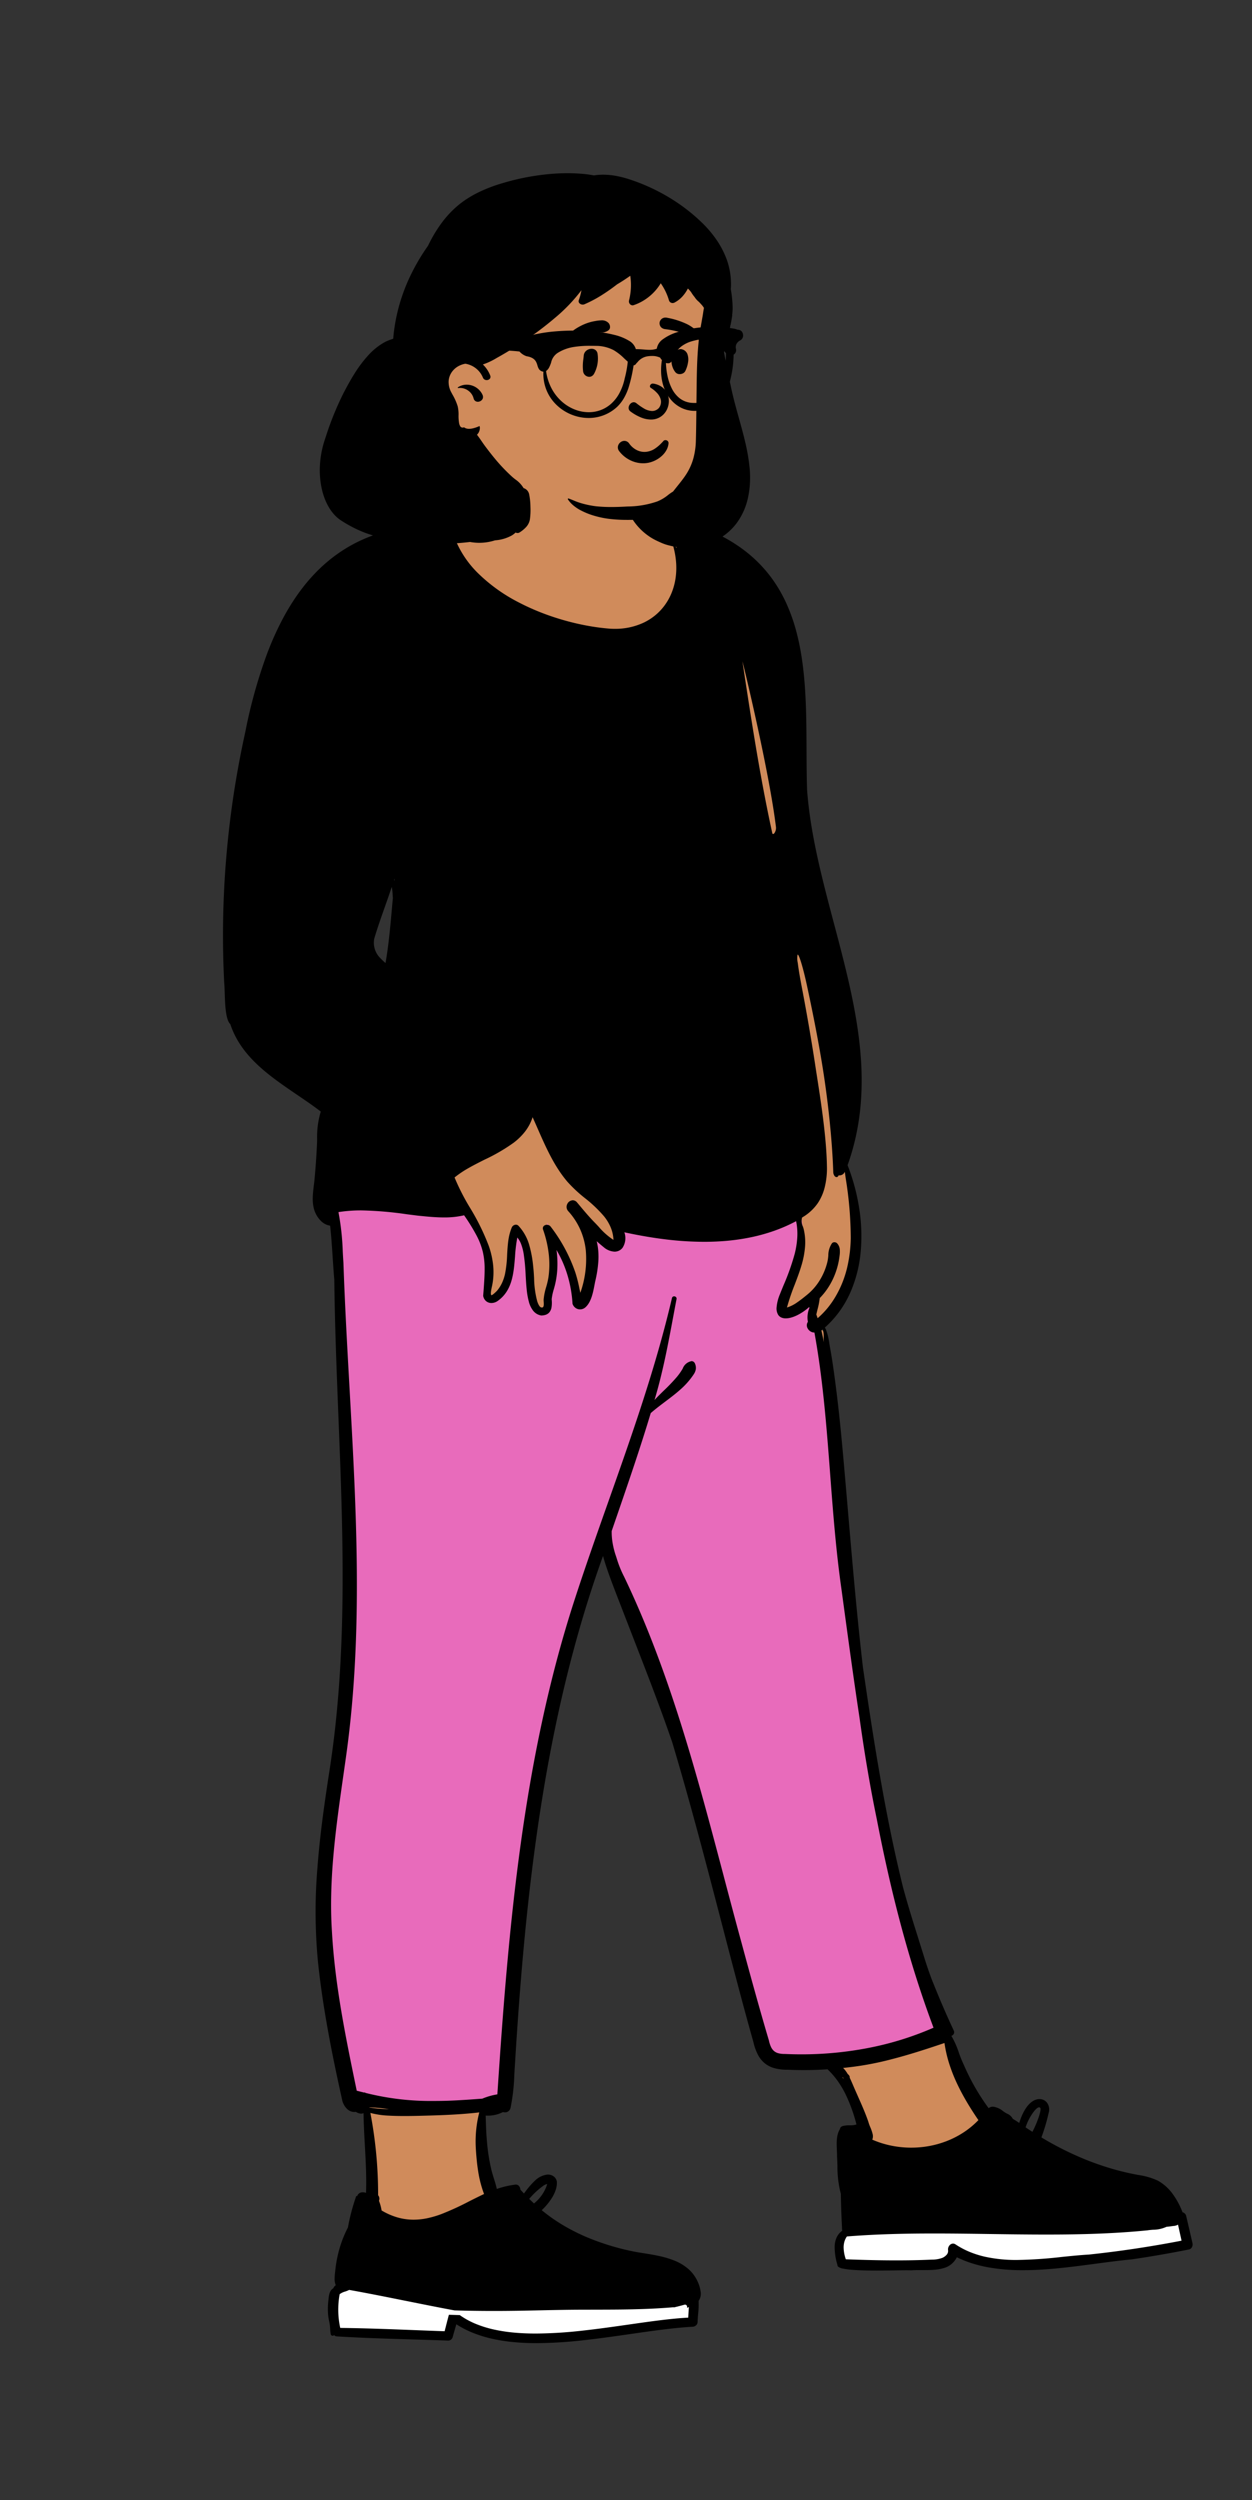 <svg xmlns="http://www.w3.org/2000/svg" width="390.67" height="780" viewBox="0 0 390.67 780">
  <rect x="0" y="0" width="390.67" height="780" fill="#333333" stroke="none"/>
  <g id="peep-standing-6" transform="translate(28.736)">
    <g id="BODY" transform="translate(-28.736 150.264)">
      <path id="_Skin" data-name="✋ Skin" d="M97.1,588.011h0c-2.548,0-4.98-.108-7.226-.322a53.424,53.424,0,0,1-6.868-1.083,37.667,37.667,0,0,1-6.316-2.02,28.19,28.19,0,0,1-5.571-3.134c-.262.731-.464,1.543-.66,2.328a15.937,15.937,0,0,1-1.136,3.446c-3.574-.128-7.169-.235-10.646-.339h0c-7.866-.234-16-.476-24.077-.967l-.929-1.074-.017.021c-.081-.877-.208-1.747-.331-2.589v0c-.152-1.037-.308-2.108-.374-3.17a13.66,13.66,0,0,1,.154-3.251,8.007,8.007,0,0,1,.294-1.809,2.1,2.1,0,0,1,.379-.7,1.561,1.561,0,0,1,.658-.456l.009-.032a1.142,1.142,0,0,1,.545-.825c.053-.06.334-.385.469-.541l.018-.021.1-.112a12.27,12.27,0,0,1-.447-4.3,25.669,25.669,0,0,1,.767-4.819,41.552,41.552,0,0,1,1.5-4.721c.524-1.376,1.127-2.762,1.744-4.009a64.373,64.373,0,0,1,2.352-9.173l.537-.183.081-.657a.818.818,0,0,1,.545-.16,5.157,5.157,0,0,1,1.353.289,5.142,5.142,0,0,0,.778.2,154.841,154.841,0,0,0-.307-16.35v0c-.164-3.017-.334-6.136-.4-9.227a23.087,23.087,0,0,1-1.278-2.082,1.124,1.124,0,0,1-.682.24,2.861,2.861,0,0,1-1.4-.592,2.144,2.144,0,0,1-.64.1,2.286,2.286,0,0,1-1.642-.77,4.5,4.5,0,0,1-1-1.764A244.749,244.749,0,0,1,29.7,462.851a228.348,228.348,0,0,1,.2-26.114,179.174,179.174,0,0,1,3.356-24.925c.817-5.808,1.525-11.828,2.1-17.893.552-5.782,1.006-11.8,1.349-17.875.633-11.222.915-22.9.864-35.711-.043-10.675-.325-22.345-.863-35.679-.48-11.892-1.114-23.981-1.727-35.672-.507-9.658-1.031-19.645-1.465-29.479a5.916,5.916,0,0,1-2.212-.6,4.653,4.653,0,0,1-1.521-1.251,6.6,6.6,0,0,1-1.178-2.541,13.777,13.777,0,0,1-.356-3.09,40.292,40.292,0,0,1,.541-6.156c.387-4.3.635-8.068.76-11.509.017-1.529.052-3.3.243-4.994a18.509,18.509,0,0,1,1.132-4.805c-2.432-1.868-5.076-3.677-7.634-5.425A102.972,102.972,0,0,1,10.7,189.544a37.226,37.226,0,0,1-5.073-5.788,29.15,29.15,0,0,1-2-3.305,27.128,27.128,0,0,1-1.554-3.641c-.567-3.571-1.023-7.289-1.357-11.051-.322-3.63-.538-7.4-.642-11.218-.1-3.67-.1-7.482,0-11.33.1-3.688.286-7.518.566-11.384A354.468,354.468,0,0,1,7.12,86.879c.952-4.716,2.009-9.17,3.141-13.237,1.209-4.347,2.554-8.431,4-12.14a89.593,89.593,0,0,1,5.026-10.838c.939-1.7,1.932-3.335,2.952-4.866,1.043-1.565,2.144-3.067,3.274-4.463A52.853,52.853,0,0,1,29.127,37.3a48.194,48.194,0,0,1,3.982-3.58,45.131,45.131,0,0,1,9.143-5.695,47.159,47.159,0,0,1,5.2-2.063,51.4,51.4,0,0,1,5.654-1.505,58.366,58.366,0,0,1,6.126-.922c2.128-.208,4.355-.313,6.62-.313.934,0,1.9.018,2.859.053l.147.133a14.559,14.559,0,0,0,2.39.2,16.009,16.009,0,0,0,3.144-.319,17.985,17.985,0,0,0,3.071-.914,19.711,19.711,0,0,0,2.912-1.446,20.693,20.693,0,0,0,2.666-1.914,20.591,20.591,0,0,0,2.335-2.318A19.484,19.484,0,0,0,87.3,14.033a16.869,16.869,0,0,0,2.24-6.085c.217-1.3.4-2.425,1.366-2.991a3.267,3.267,0,0,1,1.079-2.277A7.51,7.51,0,0,1,94.7,1.144,26.828,26.828,0,0,1,103.244,0a48.947,48.947,0,0,1,11,1.261c3.493.844,5.877,1.975,6.714,3.184a2.112,2.112,0,0,1,.363-.035c.729,0,.862.517,1.016,1.115a3.986,3.986,0,0,0,.268.8c.347,1.649.7,3.208,1.02,4.508l1.22-.008c.252.649.48,1.338.7,2,.889,2.687,1.808,5.465,4.606,6.877a40.948,40.948,0,0,1,6.365.523,23.29,23.29,0,0,1,3.32.823,17.466,17.466,0,0,1,3.185,1.411,49.383,49.383,0,0,1,5.852,1.614,43.381,43.381,0,0,1,5.235,2.194A40.037,40.037,0,0,1,158.755,29a38.933,38.933,0,0,1,4.093,3.217,39.943,39.943,0,0,1,3.568,3.66,42.946,42.946,0,0,1,3.075,4.057,47.842,47.842,0,0,1,2.612,4.408c.781,1.492,1.515,3.077,2.181,4.712a68.387,68.387,0,0,1,3.191,10.156,93.573,93.573,0,0,1,1.836,10.825c.394,3.5.64,7.246.73,11.127.082,3.509.039,7.231-.128,11.062-.114,2.169-.147,4.422-.1,6.7.048,2.17.172,4.432.369,6.723.364,4.229.975,8.647,1.868,13.506,1.659,9.026,4.067,18.237,6.4,27.146v0c1.635,6.257,3.326,12.726,4.743,19.074.763,3.418,1.387,6.529,1.909,9.509.586,3.347,1.029,6.446,1.355,9.477.35,3.254.557,6.428.615,9.434a87.069,87.069,0,0,1-.308,9.381,74.635,74.635,0,0,1-1.417,9.318,69.1,69.1,0,0,1-2.71,9.244,58.533,58.533,0,0,1,2.207,6.45,60.161,60.161,0,0,1,1.476,6.8,57.241,57.241,0,0,1,.664,6.949,51.088,51.088,0,0,1-.229,6.907,39.661,39.661,0,0,1-3.464,12.91,29.813,29.813,0,0,1-8.014,10.41,7.424,7.424,0,0,1,1.18,2.471,23.777,23.777,0,0,1,.557,2.755l.026.163c1.032,5.773,1.935,12.148,2.761,19.489.731,6.494,1.328,13.062,1.926,19.779.353,3.914.707,7.909,1.049,11.773l.005.06c1.206,13.632,2.454,27.727,3.977,41.634.821,7.491,1.651,14.307,2.538,20.837,1,7.337,2.04,14.121,3.188,20.74,1.234,7.115,2.6,14.033,4.049,20.562,1.557,6.994,3.28,13.824,5.122,20.3,1.951,6.86,4.107,13.575,6.408,19.958,2.417,6.706,5.076,13.278,7.9,19.533-.021.024-.584.206-1,.339l-.018.006c-.247.08-.442.143-.458.152a17.636,17.636,0,0,1,1.734,3.075c.486,1.075.91,2.209,1.32,3.306.478,1.278.973,2.6,1.572,3.852a69.163,69.163,0,0,0,8.552,14.618,2.489,2.489,0,0,1,1.707-.9A2.353,2.353,0,0,1,240.5,517a12.834,12.834,0,0,1,1.292.849,6.061,6.061,0,0,0,1.074.671h0c.734.393,1.493.8,1.626,1.531,1.085.59,2.453,1.537,3.552,2.3h0l-.005.015c1.094.764,2.3,1.538,3.461,2.286l.015.009.443.285a21.26,21.26,0,0,0,1.833-3.551c.034,0,.068,0,.1,0a1.491,1.491,0,0,0,.284-.028,1.706,1.706,0,0,0,.234-.065c-.221.641-.445,1.254-.662,1.847l0,.007c-.355.969-.661,1.806-.809,2.385a91.24,91.24,0,0,0,31.48,12.373,24.492,24.492,0,0,1,4.374,1.092,11.412,11.412,0,0,1,3.387,1.917,13.591,13.591,0,0,1,2.783,3.279,33.67,33.67,0,0,1,2.562,5.176c.046.016.116.03.2.047h0c.255.054.6.128.652.307.172.743.351,1.514.523,2.259l.018.078c.48,2.07.977,4.211,1.439,6.25a.38.38,0,0,1-.017.279.426.426,0,0,1-.156.227c-4.532.952-9.116,1.757-14.426,2.533-4.679.684-9.363,1.263-14.561,1.9-3.443.482-7.143.98-10.87,1.351-4.276.426-8.03.633-11.476.634-2.03,0-3.982-.074-5.8-.22a53.115,53.115,0,0,1-5.588-.734,38.879,38.879,0,0,1-5.247-1.359,29.246,29.246,0,0,1-4.78-2.093,5.831,5.831,0,0,1-.636,1.426,5.042,5.042,0,0,1-.912,1.081,6.4,6.4,0,0,1-2.477,1.318,14.176,14.176,0,0,1-3.056.511c-1.085.079-2.217.086-3.284.086H216.3c-.855,0-1.761,0-2.6.053l-.372,0h0c-1.5.015-4.009.039-6.839.039-3.977,0-7.2-.05-9.586-.148-3.19-.131-4.88-.349-5.023-.649a18.216,18.216,0,0,1-.819-5.673,5.847,5.847,0,0,1,.629-2.372,4.46,4.46,0,0,1,1.732-1.762c-.17-2.617-.247-5.131-.323-7.563v0c-.053-1.72-.1-3.345-.184-4.932a32.31,32.31,0,0,1-1-8.4v-.005c-.03-.926-.061-1.883-.117-2.805-.006-.545-.03-1.116-.053-1.668v0c-.1-2.4-.2-4.872.962-6.747a12.3,12.3,0,0,1,1.865-.184,6.365,6.365,0,0,0,3.5-.826,57.661,57.661,0,0,0-3.438-9.956,31.6,31.6,0,0,0-2.758-4.776,26.441,26.441,0,0,0-3.8-4.317c-2.647.185-5.3.279-7.894.279h-.009c-1.668,0-3.349-.039-5-.116H175c-2.8,0-4.778-.56-6.234-1.762s-2.46-3.121-3.119-6.007c-3-10.613-6-22.091-8.89-33.191q-.519-1.991-1.029-3.947c-4.676-18.834-8.885-34.227-13.246-48.44-2.568-8.372-5.228-16.428-7.905-23.947-2.9-8.152-5.946-16.009-9.045-23.354-.336-.867-.678-1.744-1.009-2.592a172.128,172.128,0,0,1-6.808-19.74c-2.378,6.51-4.613,13.162-6.645,19.771-1.981,6.443-3.835,13.069-5.513,19.691-1.628,6.429-3.147,13.087-4.515,19.788-1.32,6.464-2.549,13.213-3.653,20.06-2.066,12.81-3.786,26.431-5.258,41.641-1.266,13.084-2.356,27.332-3.427,44.842v.006a59.253,59.253,0,0,1-1.131,9.949c-.059.357-.242.53-.559.53a2.423,2.423,0,0,1-.625-.123h0l-.15-.042a7.3,7.3,0,0,1-2.992,1.037,24.769,24.769,0,0,1-3.46.16h-.032a75.885,75.885,0,0,0,.9,12.875,90.672,90.672,0,0,0,2.908,12.739,30.162,30.162,0,0,1,6.817-1.726c.221.049.231.415.238.682v0c0,.073,0,.137.009.186.756.844,1.609,1.74,2.361,2.532.141-.213.287-.426.472-.692.333.221.651.475.959.72h0a10.167,10.167,0,0,0,1.336.952.7.7,0,0,0,.343.093.688.688,0,0,0,.335-.09,8.719,8.719,0,0,0,1.232.632l.439.293.027.018.072.048c-.475.5-.987,1-1.52,1.477,8.251,7.066,18.451,11.7,31.182,14.167.58.1,1.157.189,1.768.286l.063.01a45.264,45.264,0,0,1,9.5,2.208,14.423,14.423,0,0,1,3.989,2.3,10.74,10.74,0,0,1,1.592,1.641,10.522,10.522,0,0,1,1.243,2.045,9.716,9.716,0,0,1,.855,2.866,2.722,2.722,0,0,1-.681,2.337,24.463,24.463,0,0,1-.11,4.34v0c-.07.836-.143,1.7-.164,2.544-.011.166-.051.318-.42.369-5.875.318-12.5,1.271-19.516,2.281h0l-1.5.215-.274.039c-4.233.608-8.61,1.237-13.2,1.731A130.088,130.088,0,0,1,97.1,588.011ZM51.951,130.247h0c-1,3.173-2.12,6.371-3.207,9.464l0,.005c-1.263,3.595-2.57,7.312-3.686,11.018a8.479,8.479,0,0,0,.024,3.233,7.573,7.573,0,0,0,1.11,2.606A13.038,13.038,0,0,0,48.1,158.8c.753.722,1.612,1.436,2.428,2.105.6-3.632,1.271-7.913,1.76-12.136a109.715,109.715,0,0,0,.8-12.15l.251.469.336-4,.062-.758-1.422-.286-.361-1.8Z" transform="translate(71.247 -7.584)" fill="#d08b5b"/>
      <path id="_Pants" data-name="👖 Pants" d="M7.29.03C10.3-.291,40.976,2.089,44.04,1.377l.135-.032,1.193-.285.692,1.01c3.42,4.99,5.144,8.267,6.005,11.594l.06.238.024.1c.725,3,.782,5.773.389,11.4l-.041.573-.046.622-.11,1.454,0,.009c.19.611.782.791,1.518.379l.052-.03.023-.014.079-.055a9.028,9.028,0,0,0,3.343-4.48l.049-.134.048-.136a25.541,25.541,0,0,0,1.11-6.251l.044-.519.139-1.739a41.746,41.746,0,0,1,.624-5.111l.037-.181.793-3.7L62.545,8.84a11.842,11.842,0,0,1,2.337,5.713l.052.3a46.7,46.7,0,0,1,.527,5.1l.041.656.127,2.148.05.784a29.079,29.079,0,0,0,.774,5.85l.041.147.03.1c.505,1.732,1.19,2.615,2.187,2.894l.06.016.024.006.04,0c1.135-.075,1.421-.624,1.341-2.456l-.009-.178,0-.089-.013-.2-.029-.373.019-.228a14.766,14.766,0,0,1,.567-2.809l.037-.133.331-1.179.075-.281a27.489,27.489,0,0,0,.535-10.258l-.031-.238L70.474,5.372l4.479,7.614a39.072,39.072,0,0,1,5.189,16.8l.02.269.015.222a.667.667,0,0,0,1.033.222l.038-.03.035-.03c.959-.871,1.551-2.445,2.1-5.223l.028-.145.215-1.128.1-.51.059-.254c1.051-4.545,1.27-8.156.479-11.427l-.039-.158L82.8,5.926l4.35,3.909q1.042.936,2.118,1.805c1.366,1.1,2.454,1.222,3.087.742.678-.515.982-1.771.546-3.44l-.025-.095-.781-2.833,2.877.625a111.971,111.971,0,0,0,26.825,2.9c9.514-.268,17.977-2.214,25.318-6.071l.236-.125,2.1-1.119.482,2.328a24.07,24.07,0,0,1-.388,10.677l-.065.268a61.386,61.386,0,0,1-3.012,8.727l-.162.4-.731,1.785-.545,1.341-.256.64a8.766,8.766,0,0,0-.856,4.322c.09.467.239.622.6.7,1.316.292,3.931-.784,6.32-2.819l.1-.088,2.452-2.148.806,3.772-.191.494a5.834,5.834,0,0,0-.427,3.195l.02.089.185.769-.448.652c-.035.051-.032.113.058.252a.636.636,0,0,0,.425.3h.03l1.536-.05.275,1.509.152.841c1.151,6.465,5.368,51.1,5.368,51.1.923,11.669,11.872,89.839,13.93,99.815,4.647,24.043,10.2,44.907,17.412,64.239l.219.585.59,1.572-1.539.678a105.705,105.705,0,0,1-46.717,8.362l-.46-.02h-.179c-3.619-.055-5.433-1.585-6.345-5.071l-.055-.217L138,261.1l-.032-.135-.6-2.034c-1.91-6.5-23.615-86.55-27.148-97.661l-.231-.725-.427-1.33-.374-1.156a335.081,335.081,0,0,0-16.053-40.977l-.2-.426-.04-.073a26.923,26.923,0,0,1-1.8-4.191l-.065-.185-.126-.368-.095-.28-.571-1.719-.2-.588-.081-.268a24.671,24.671,0,0,1-1.109-6.783v-.257l-.11.248c-2.328,5.254-4.966,12.194-7.678,20.443l-.109.331-.346,1.063c-7.393,22.869-12.682,47.36-16.524,74.973l-.208,1.506c-2.868,20.962-4.759,41.8-6.8,72.1l-.19,2.839-.223,3.376-1.377.242a19.318,19.318,0,0,0-4.144,1.156l-.164.07-.282.122-.307.021-4.024.287-.929.062-.86.052c-11.915.776-21.837.2-31.028-2.208l-.281-.074-.352-.086-3.338-.834L0,223.146l5.932-51.078.214-1.534C9.663,144.827,5.551,28.879,5.27,21.217l-.059-1.631-.055-1.575-.075-1.155L4.82,12.341l-.042-.668A61.192,61.192,0,0,0,3.674,2.6L3.245.618,5.1.321Q6.183.148,7.29.03Z" transform="translate(100.221 225.751)" fill="#e86bbb"/>
      <path id="_Shoes" data-name="👟 Shoes" d="M57.566,38.093c-.43,0-.861,0-1.281-.006a22.783,22.783,0,0,1-7.833-1.54,48.49,48.49,0,0,1-6.1-2.892c-2.048-1.1-3.665-1.968-4.834-1.968-.319,0-.478.69-.679,1.564a10.313,10.313,0,0,1-.84,2.572,2.25,2.25,0,0,1-2.047,1.355,2.923,2.923,0,0,1-.472-.04L.681,35.692,0,24.815,3.325,21.26c.046.009,4.821.952,11.025,1.873,3.664.544,7.121.977,10.274,1.288,3.942.388,7.417.585,10.33.585,1.661,0,3.164-.064,4.469-.192,4.44-.433,12.312-.913,21.059-1.286,9.931-.423,19.787-.656,27.751-.656,6.394,0,11.551.145,15.327.432,4.288.326,6.76.834,7.347,1.509a5.648,5.648,0,0,1,1.1,2.2,11.955,11.955,0,0,1,.392,2.495,17.645,17.645,0,0,1-.068,2.893c-.073.028-8.125,1.448-18.992,2.866-6.295.821-12.264,1.476-17.741,1.946C68.77,37.8,62.7,38.093,57.566,38.093ZM185.3,15.025c-11.121,0-26.271-.632-26.423-.639-.019-.329-.146-1.208-.294-2.225-.186-1.285-.4-2.741-.431-3.393.005-.01.526-1.068,1.045-2.38a14.482,14.482,0,0,0,1.1-4.089c.031-.9,1.747-1.3,5.562-1.3,2.9,0,6.827.228,11.371.492l.054,0,2.869.165c6.058.343,12.618.66,19.546.66.887,0,1.773-.005,2.632-.016,11.789-.146,24.024-.824,34.819-1.421h0C245.665.407,253.009,0,257.8,0c1.667,0,2.942.048,3.9.147a4.1,4.1,0,0,1,1.918.492,6.1,6.1,0,0,1,1.477,1.971,13.415,13.415,0,0,1,.906,2.4,19.5,19.5,0,0,1,.58,2.874l-.019,0c-.722.165-7.272,1.651-14.692,3.129-4.6.916-8.651,1.655-12.038,2.194a77.23,77.23,0,0,1-9.515,1.081l-1.764.033-2.031.03c-.378,0-1.05.057-1.98.13-2.091.163-5.59.436-9.564.436-8.156,0-14.723-1.136-19.519-3.376a1.541,1.541,0,0,0-.657-.138c-.986,0-2.233.773-3.553,1.591a24.469,24.469,0,0,1-2.416,1.375,5.875,5.875,0,0,1-2.442.653Z" transform="translate(104.02 541.402)" fill="#fff"/>
      <path id="_Ink" data-name="🖍 Ink" d="M97.868,585.472c-2.446,0-4.782-.1-6.944-.3a54.436,54.436,0,0,1-6.571-.984,39.585,39.585,0,0,1-6.079-1.815,30.688,30.688,0,0,1-5.468-2.79c-.112.392-.227.788-.337,1.17-.271.936-.55,1.9-.812,2.864a1.459,1.459,0,0,1-.5.747,1.369,1.369,0,0,1-.845.311h-.044c-3.547-.127-7.154-.235-10.642-.339-7.9-.235-16.075-.479-24.093-.967h-.02a1.077,1.077,0,0,1-.832-.415.589.589,0,0,1-.463.2.57.57,0,0,1-.593-.428A13.073,13.073,0,0,1,33.439,581v0c-.016-.256-.032-.52-.055-.781a14.969,14.969,0,0,0-.291-1.735c-.073-.352-.149-.716-.208-1.083a21.4,21.4,0,0,1,.019-5.4l.044-.445c.123-1.177.343-2.487,1.393-3.144l.07-.042.008,0h0a1.93,1.93,0,0,1,.743-.945l.021-.024a5.376,5.376,0,0,1-.356-2.1A18.586,18.586,0,0,1,35,563.159l.011-.1a38.253,38.253,0,0,1,1.33-7.04,36.065,36.065,0,0,1,2.645-6.64A63.144,63.144,0,0,1,41.5,539.8a.157.157,0,0,1,.034-.134.22.22,0,0,1,.168-.08.188.188,0,0,1,.078.017.916.916,0,0,1,.138-.058.691.691,0,0,1,.03-.138,1.665,1.665,0,0,1,1.362-.978,1.9,1.9,0,0,1,.295-.023,3.577,3.577,0,0,1,.9.151l.122.031c.184-4.931-.093-9.94-.361-14.783V523.8c-.183-3.305-.372-6.723-.412-10.086a1.691,1.691,0,0,1-.743.166,3.287,3.287,0,0,1-1.663-.562,3.25,3.25,0,0,1-.492.038,3.016,3.016,0,0,1-1.285-.287,3.7,3.7,0,0,1-1.06-.762,5.81,5.81,0,0,1-1.355-2.355l-.34-1.533c-1.782-8.074-3.124-14.684-4.224-20.8-1.362-7.577-2.358-14.446-3.046-21a164.4,164.4,0,0,1-.179-29.443c.341-4.546.836-9.344,1.513-14.669.536-4.22,1.2-8.859,2.084-14.6.717-4.51,1.35-9.192,1.88-13.917.505-4.5.934-9.193,1.275-13.941.629-8.762.982-17.9,1.08-27.937.082-8.364-.017-17.519-.3-27.987-.254-9.332-.63-18.823-.993-28v-.02c-.55-13.894-1.118-28.261-1.277-42.369-.2-2.28-.349-4.609-.5-6.861v-.012c-.215-3.291-.438-6.693-.8-10.018a4.449,4.449,0,0,1-1.608-.524,5.906,5.906,0,0,1-1.361-1.041,8.437,8.437,0,0,1-1.831-2.9c-.966-2.588-.61-5.47-.267-8.258v0c.089-.722.173-1.4.235-2.083.336-3.669.589-7.413.751-11.13l.019-1.085a27.206,27.206,0,0,1,1.144-8.569c-2.36-1.813-4.952-3.574-7.459-5.277l0,0C14.48,190.139,5.618,184.117,2.27,173.957c-.653-.587-1.1-1.918-1.38-4.068-.238-1.849-.3-3.961-.364-5.824-.04-1.275-.075-2.375-.158-3.148-.328-6.5-.437-13.1-.325-19.628.112-6.51.447-13.106,1-19.605s1.324-13.052,2.306-19.5,2.194-12.939,3.6-19.3a158.284,158.284,0,0,1,6.8-24.449A94.436,94.436,0,0,1,18.658,47.5c.929-1.745,1.912-3.431,2.922-5.013,1.04-1.629,2.14-3.195,3.268-4.654a55.908,55.908,0,0,1,3.639-4.255,50.482,50.482,0,0,1,4.036-3.817,47.291,47.291,0,0,1,4.458-3.339A46.278,46.278,0,0,1,41.887,23.6a47.516,47.516,0,0,1,5.38-2.263,51.2,51.2,0,0,1,5.879-1.666,57.622,57.622,0,0,1,6.4-1.029,67.268,67.268,0,0,1,6.954-.352c.91,0,1.842.017,2.772.051-.036-.028-.068-.053-.095-.076a1.107,1.107,0,0,1,.348-.056,1.265,1.265,0,0,1,.841.338,15.019,15.019,0,0,0,1.9.121,15.609,15.609,0,0,0,4.545-.687,17.452,17.452,0,0,0,4.168-1.91,19.2,19.2,0,0,0,3.591-2.91,19.6,19.6,0,0,0,2.814-3.687A15.218,15.218,0,0,0,89.21,4.819l.026-.133c.043-.221.08-.443.12-.678a8.861,8.861,0,0,1,.662-2.462A2.652,2.652,0,0,1,91.97.048,2.424,2.424,0,0,1,92.445,0a2.083,2.083,0,0,1,1.417.541,17.28,17.28,0,0,1,0,3.1,2.471,2.471,0,0,1-.27.2l.065-.041c.071-.046.121-.081.153-.106A18.96,18.96,0,0,1,92.4,8.535a20.681,20.681,0,0,1-2.575,4.3,22.837,22.837,0,0,1-7.781,6.371,1.744,1.744,0,0,1-1.183.65,3.874,3.874,0,0,0-.653.206l-.858.27a26.022,26.022,0,0,1-7.25,1.484,31.508,31.508,0,0,0,7.828,11.83,51.816,51.816,0,0,0,12.346,8.758,71.067,71.067,0,0,0,7.113,3.22c2.372.924,4.841,1.746,7.337,2.445,2.409.674,4.852,1.234,7.259,1.666a67.972,67.972,0,0,0,6.88.885c.455.024.913.036,1.36.036a20.842,20.842,0,0,0,9.031-1.926,17.638,17.638,0,0,0,3.558-2.245,17.252,17.252,0,0,0,2.85-2.955,17.983,17.983,0,0,0,2.263-3.957,19.769,19.769,0,0,0,1.267-4.545,22.423,22.423,0,0,0,.2-4.985,25.916,25.916,0,0,0-.936-5.28,18.471,18.471,0,0,1-12.781-8.448A14.159,14.159,0,0,1,125.672,11a11.752,11.752,0,0,1,.539-5.727l.1-.273a.066.066,0,0,1,.066-.056.091.091,0,0,1,.089.077,7.331,7.331,0,0,0,.516,1.753v0c.144.375.28.73.374,1.075l.113.319c.09.26.182.532.263.772a20.7,20.7,0,0,0,1.342,3.336,6,6,0,0,0,2.38,2.52l.409.009a38.61,38.61,0,0,1,6.475.647,23.552,23.552,0,0,1,3.135.837,18.28,18.28,0,0,1,2.955,1.318,36.587,36.587,0,0,1,6.176,1.816,48.848,48.848,0,0,1,5.828,2.746,49.741,49.741,0,0,1,4.48,2.738,44.9,44.9,0,0,1,3.923,3.029,42.313,42.313,0,0,1,3.4,3.3,41.773,41.773,0,0,1,2.921,3.543,43.139,43.139,0,0,1,2.476,3.768c.739,1.264,1.435,2.6,2.068,3.97a55.363,55.363,0,0,1,3.059,8.459c3.221,11.681,3.275,24.815,3.327,37.516.017,4.1.034,8.344.165,12.378.246,3.335.646,6.74,1.223,10.408.514,3.267,1.158,6.672,1.969,10.408,1.506,6.939,3.374,13.995,5.18,20.818,1.635,6.175,3.326,12.56,4.745,18.847.764,3.383,1.389,6.467,1.913,9.428.588,3.324,1.033,6.409,1.361,9.432.352,3.246.563,6.421.626,9.436a88.792,88.792,0,0,1-.294,9.441,77.647,77.647,0,0,1-1.4,9.447,73.321,73.321,0,0,1-2.686,9.453,63.335,63.335,0,0,1,3.564,13.044A55.287,55.287,0,0,1,199,244.764a40.7,40.7,0,0,1-3.282,13.009,33.061,33.061,0,0,1-3.326,5.791,31.272,31.272,0,0,1-4.584,5.079,4.72,4.72,0,0,1,.392.776,20,20,0,0,1,1,4.209c.06.366.121.744.187,1.112l.037.2c.734,3.974,1.265,7.95,1.833,12.362,1.075,8.344,1.843,16.683,2.538,24.509l.1,1.169c.411,4.646.814,9.347,1.2,13.892v0c1.346,15.68,2.738,31.894,4.586,47.786l.445,3.04c1.432,9.74,3.175,21.267,5.245,32.908,2.14,12.04,4.363,22.7,6.8,32.578l.073.27c.115.425.258.954.4,1.459,1.358,4.911,2.912,9.846,4.416,14.618v0l0,.015c.608,1.929,1.236,3.924,1.844,5.891s1.327,4.075,2.19,6.413l.97,2.4c.153.378.317.784.487,1.2,1.674,4.111,3.52,8.331,5.485,12.541a1.1,1.1,0,0,1,.021.929,1.3,1.3,0,0,1-.778.7,26.754,26.754,0,0,1,2.327,5.21,37.292,37.292,0,0,0,1.572,3.867A68.791,68.791,0,0,0,238.9,512.17a2.249,2.249,0,0,1,1.374-.472,6.172,6.172,0,0,1,3.183,1.445l.007,0c.179.125.349.243.514.353.2.126.422.247.635.365a3.52,3.52,0,0,1,1.837,1.643c.61.35,1.266.767,2.007,1.275l.064-.208c.65-2.075,2.132-5.733,4.762-6.912a3.867,3.867,0,0,1,1.5-.32,2.977,2.977,0,0,1,1.354.314,2.87,2.87,0,0,1,1.014.855,3.626,3.626,0,0,1,.458,3.242,57.414,57.414,0,0,1-2.237,7.539,97.791,97.791,0,0,0,13.893,6.963c2.427.977,4.9,1.846,7.337,2.584,2.506.757,5.049,1.394,7.557,1.894l.348.069c.376.075.758.147,1.128.216a21.863,21.863,0,0,1,6.1,1.779,14.508,14.508,0,0,1,4.67,4.229,24.4,24.4,0,0,1,3,5.614,1.6,1.6,0,0,1,.715.4,1.424,1.424,0,0,1,.409.684l1,4.3c.274,1.185.634,2.744.987,4.3a1.763,1.763,0,0,1-.237,1.325,1.326,1.326,0,0,1-.86.6c-5.974,1.193-11.983,2.234-17.859,3.094-3.555.329-7.271.823-11.206,1.347h0c-7.474.995-15.2,2.024-22.723,2.024a60.074,60.074,0,0,1-10.777-.879,41.662,41.662,0,0,1-5.079-1.244,34.3,34.3,0,0,1-4.792-1.909,6.425,6.425,0,0,1-4.236,3.417,14.1,14.1,0,0,1-2.852.489c-1.021.082-2.05.094-3.01.094l-.791,0h-.03l-.755,0c-.85,0-1.753.01-2.6.079-.268-.02-.708-.03-1.345-.03-.878,0-2.029.018-3.362.038l-.36.005-.338.005c-1.69.025-3.5.048-5.31.048-3.286,0-5.817-.077-7.739-.236a21.993,21.993,0,0,1-2.829-.383,3.143,3.143,0,0,1-1.529-.638.477.477,0,0,1-.144-.368l-.112-.42a19.069,19.069,0,0,1-.78-5.576,7.29,7.29,0,0,1,.593-2.649,5.284,5.284,0,0,1,1.747-2.129c-.224-4.229-.362-8.012-.42-11.566a33.072,33.072,0,0,1-1.053-8.693c-.03-.933-.062-1.9-.119-2.835.007-.67-.024-1.349-.056-2.068v0c-.1-2.294-.212-4.665.98-6.612.039-.475.37-.786,1.012-.952a9.672,9.672,0,0,1,2.016-.183,5.862,5.862,0,0,0,2.111-.271l-.11-.4a50.242,50.242,0,0,0-3.3-9.026,30.145,30.145,0,0,0-2.439-4.107,24.955,24.955,0,0,0-3.186-3.671c-2.481.165-4.983.248-7.438.248-1.692,0-3.4-.04-5.077-.118h-.086a14.307,14.307,0,0,1-4.108-.522,8.091,8.091,0,0,1-3.007-1.594,8.68,8.68,0,0,1-2.086-2.708,16.607,16.607,0,0,1-1.344-3.862c-.917-3.24-1.869-6.679-2.909-10.514-2.382-8.852-4.73-17.872-7-26.6-2.41-9.254-4.9-18.822-7.438-28.215-2.845-10.53-5.444-19.71-7.947-28.064-3.161-9.247-6.729-18.558-10.112-27.3-1.44-3.723-2.908-7.511-4.327-11.175l-.229-.591-2.568-6.63c-1.368-3.531-2.483-6.5-3.483-9.525-.3-.9-.593-1.873-.9-2.973-2.25,6.24-4.382,12.733-6.337,19.3-1.881,6.318-3.656,12.9-5.275,19.557-1.551,6.379-3.008,13.031-4.33,19.772-1.259,6.42-2.438,13.13-3.5,19.946-1.006,6.439-1.945,13.194-2.792,20.077-.791,6.429-1.53,13.214-2.2,20.167-1.161,12.085-2.17,25.312-3.085,40.437-.062.9-.115,1.821-.165,2.71v0a60.176,60.176,0,0,1-1.16,10.154,1.887,1.887,0,0,1-.67,1.114,1.743,1.743,0,0,1-1.074.347,2.21,2.21,0,0,1-.622-.091,10.346,10.346,0,0,1-5.4,1.09l.017.739c.078,3.177.21,5.62.427,7.921a58.533,58.533,0,0,0,1.233,7.828c.235,1.065.568,2.132.889,3.164h0c.33,1.059.671,2.154.906,3.244a28.157,28.157,0,0,1,5.75-1.349,1.579,1.579,0,0,1,.187-.011,1.28,1.28,0,0,1,1.022.488,1.864,1.864,0,0,1,.392,1.085c.39.429.753.821,1.109,1.2l.19-.244.259-.335a25.767,25.767,0,0,1,2.972-3.406,6.627,6.627,0,0,1,3.868-1.912c.069,0,.138-.006.206-.006a2.953,2.953,0,0,1,1.77.557,2.59,2.59,0,0,1,1,1.568,6.582,6.582,0,0,1-.29,2.474,11.168,11.168,0,0,1-1.092,2.429A19.432,19.432,0,0,1,99.458,544a53.548,53.548,0,0,0,6.69,4.7,61.22,61.22,0,0,0,7.279,3.682,77.111,77.111,0,0,0,15.648,4.686l.418.069c.433.071.874.141,1.364.218h.006c1.646.261,3.349.531,5.031.894a29.566,29.566,0,0,1,4.9,1.448,15.261,15.261,0,0,1,4.236,2.493,11.625,11.625,0,0,1,3.056,4.031l.069.152a10.732,10.732,0,0,1,.877,3.016,3.851,3.851,0,0,1-.635,2.907,26.489,26.489,0,0,1-.138,4.007v0c-.071.84-.145,1.707-.166,2.554a1.524,1.524,0,0,1-.453,1.045,1.788,1.788,0,0,1-1.048.454c-5.833.312-12.45,1.265-19.455,2.273-4.783.688-9.729,1.4-14.661,1.939A135.078,135.078,0,0,1,97.868,585.472ZM70.5,576.624h0c1.074.036,2.211.069,3.378.1a25.091,25.091,0,0,0,4.967,2.729,34.505,34.505,0,0,0,5.709,1.775,50.3,50.3,0,0,0,6.3.962c2.09.192,4.362.289,6.754.289h0a134.824,134.824,0,0,0,14.5-.9c4.906-.534,9.8-1.234,14.528-1.911h.006c6.77-.969,13.164-1.883,18.519-2.148l.206-3.34a1.389,1.389,0,0,1-.6.247.773.773,0,0,0-.076-.708.6.6,0,0,0-.505-.262.847.847,0,0,0-.227.033c-1.02.285-2.075.557-3.225.832a.6.6,0,0,0-.221-.041l-.057,0c-3.789.323-7.94.532-12.69.64-4.233.1-8.539.1-12.7.111h-.006l-2.99.007c-4.392.013-8.856.108-13.173.2-4.66.1-9.479.2-14.222.2h-.9c-3.949-.011-7.833-.073-11.544-.183-5.048-.936-10.149-1.962-15.082-2.955h-.007l-.018,0c-5.848-1.177-11.9-2.393-17.756-3.437a7.487,7.487,0,0,1-1.256.511,5.318,5.318,0,0,0-1.71.821,26.882,26.882,0,0,0-.435,5.274,26.312,26.312,0,0,0,.616,5.254c7.717.083,15.569.388,23.161.684,3.083.12,6.27.244,9.408.352.157-.6.313-1.214.464-1.806.27-1.059.55-2.155.842-3.226l.011-.034.024-.066Zm151.425-25.362c-5.017,0-9.475.063-13.63.193-4.858.152-9.311.393-13.614.737a5.481,5.481,0,0,0-.793,1.675,6.578,6.578,0,0,0-.231,1.793,11.7,11.7,0,0,0,.689,3.655c6.176.232,11.188.34,15.772.34,3.7,0,7.107-.069,10.413-.212l.7-.026a9.374,9.374,0,0,0,3.181-.527,3.712,3.712,0,0,0,1.309-.9,1.8,1.8,0,0,0,.536-1.438l-.009-.061a1.911,1.911,0,0,1,.44-1.51,1.464,1.464,0,0,1,1.111-.566,1.394,1.394,0,0,1,.8.27,25.878,25.878,0,0,0,4.443,2.347,30.081,30.081,0,0,0,4.738,1.487,45.139,45.139,0,0,0,10.069,1.005,138.376,138.376,0,0,0,13.883-.944h.007c2.952-.3,5.74-.584,8.468-.742,4.784-.505,9.661-1.13,14.5-1.856,4.754-.714,9.6-1.545,14.4-2.472-.409-1.841-.806-3.645-1.106-5.01a3.056,3.056,0,0,1-1.45.419l-.276.035-.093.013c-.539.078-1.165.166-1.784.213a10.056,10.056,0,0,1-4.206.915c-.615.049-1.2.1-1.627.177-4.973.5-10.146.842-15.812,1.057-4.773.181-9.953.269-15.837.269-5.822,0-11.742-.085-17.468-.167h-.026C233.69,551.347,227.765,551.262,221.925,551.262ZM45.983,513.649A135.1,135.1,0,0,1,48.4,539.336a1.647,1.647,0,0,1,.268,1.707l.127.374a13.948,13.948,0,0,1,.688,2.662,21.151,21.151,0,0,0,5.095,2.215,18.223,18.223,0,0,0,4.889.667,20.915,20.915,0,0,0,4.407-.486,30.667,30.667,0,0,0,4.326-1.287,87,87,0,0,0,8.6-3.951l0,0c1.519-.764,3.089-1.554,4.66-2.287a34.981,34.981,0,0,1-1.837-7.078c-.427-2.654-.621-5.29-.742-7.289a36.649,36.649,0,0,1,1.087-11.095c-1,.115-2.014.218-3.007.308-3.484.314-7.33.524-12.1.661l-1.886.052c-2.143.058-4.239.109-6.321.109-1.832,0-3.463-.04-4.987-.123A26.008,26.008,0,0,1,45.983,513.649Zm55.189,22.179a3.169,3.169,0,0,0-1.329.627,24.578,24.578,0,0,0-4.3,4.015c.494.486,1,.966,1.5,1.427a12.709,12.709,0,0,0,2.517-2.719,11.962,11.962,0,0,0,1.613-3.351Zm123.955-43.99-1.579.531c-4.638,1.553-9.641,3.174-14.8,4.5a94.134,94.134,0,0,1-15.254,2.741,9.316,9.316,0,0,1,1.434,1.893c.342.29.721.683.617,1.152.316.637.595,1.277.865,1.9l.043.1c.527,1.251,1.09,2.516,1.634,3.741l0,.007c1.149,2.584,2.337,5.255,3.272,7.968a12.626,12.626,0,0,0,.606,1.7,13.8,13.8,0,0,1,.714,2.048,2.906,2.906,0,0,1-.078,1.876,29.976,29.976,0,0,0,5.957,1.872,31.141,31.141,0,0,0,11.972.082,30,30,0,0,0,5.557-1.618,28.3,28.3,0,0,0,5.129-2.687,26.81,26.81,0,0,0,4.5-3.748l-.3-.437c-1.317-1.946-2.454-3.743-3.476-5.491-1.169-2-2.159-3.884-3.027-5.762a50.236,50.236,0,0,1-2.349-6.04A39.926,39.926,0,0,1,225.128,491.839Zm29.526,20.072c-.653,0-1.5,1.13-1.785,1.5l-.019.026a16.377,16.377,0,0,0-2.413,4.721c.615.421,1.248.828,1.86,1.222l0,0,.029.019.239.154.039-.066a31.8,31.8,0,0,0,1.7-3.886,17.693,17.693,0,0,0,.693-2.26c.151-.7.146-1.142-.014-1.311A.5.5,0,0,0,254.654,511.911Zm-209.014,0,.012.059c.641.1,1.222.178,1.777.241,1.3.147,2.683.232,4.366.267A48.648,48.648,0,0,0,45.64,511.912Zm-1.4-4.7c.048,0,.107.081.124.17a83.006,83.006,0,0,0,21.543,2.544c2.893,0,5.9-.1,9.19-.319,1.258-.072,2.534-.165,3.768-.255h.007c.664-.048,1.35-.1,2.031-.145a20.781,20.781,0,0,1,4.709-1.346c.755-11.444,1.692-25.015,2.924-38.9,1.266-14.268,2.674-26.965,4.307-38.814.912-6.62,1.915-13.106,2.981-19.276,1.131-6.547,2.374-12.986,3.7-19.137,1.39-6.47,2.916-12.848,4.535-18.959,1.692-6.386,3.542-12.692,5.5-18.742,3.361-10.375,7.058-20.83,10.632-30.94,3.647-10.316,7.418-20.983,10.834-31.565,1.838-5.7,3.43-10.914,4.866-15.952,1.612-5.655,2.987-10.941,4.205-16.159a.675.675,0,0,1,.672-.519.807.807,0,0,1,.624.294.692.692,0,0,1,.119.616l-.236,1.241c-.255,1.346-.514,2.732-.742,3.955v0c-.809,4.334-1.646,8.815-2.588,13.2-1.056,4.914-2.136,9.182-3.3,13.047.945-1.028,1.962-2.021,2.946-2.982h0a56.349,56.349,0,0,0,4.045-4.236,19.187,19.187,0,0,0,1.808-2.581,3.6,3.6,0,0,1,2.546-2.28.79.79,0,0,1,.3-.059,1.185,1.185,0,0,1,.99.789,3.279,3.279,0,0,1,.252,1.764,4.146,4.146,0,0,1-.711,1.647l-.19.285a24.11,24.11,0,0,1-3.993,4.445c-1.486,1.324-3.116,2.551-4.692,3.738h0c-1.5,1.13-3.052,2.3-4.481,3.551-3.242,10.8-6.971,21.643-10.578,32.129v0c-.5,1.442-1.058,3.076-1.6,4.648a20.016,20.016,0,0,0,.264,3.615,26.5,26.5,0,0,0,.838,3.53c.14.41.279.832.414,1.24l.01.031a33.687,33.687,0,0,0,2.359,5.867c1.733,3.615,3.443,7.4,5.081,11.244,1.562,3.664,3.111,7.507,4.6,11.423,2.756,7.224,5.388,14.836,8.048,23.271,2.216,7.028,4.49,14.767,6.952,23.659,2.193,7.921,4.328,16,6.393,23.812l0,.016v0c1.782,6.744,3.625,13.717,5.494,20.543,2.5,9.251,5.43,20.015,8.6,30.692l.043.186a9.227,9.227,0,0,0,.614,1.837,3.775,3.775,0,0,0,.916,1.248,3.453,3.453,0,0,0,1.375.711,7.5,7.5,0,0,0,1.993.225h.018c1.719.079,3.462.119,5.181.119a109.128,109.128,0,0,0,21.108-2.036,96.253,96.253,0,0,0,20.124-6.274c-1.929-5.138-3.783-10.511-5.51-15.967-1.647-5.2-3.233-10.653-4.714-16.2-2.734-10.239-5.183-21.014-7.488-32.942-2.036-9.87-3.8-20.21-5.383-31.611-1.81-11.926-3.456-24.054-5.048-35.782v0c-.231-1.7-.439-3.234-.649-4.778-.744-5.239-1.4-10.987-2.009-17.572-.543-5.875-1-11.854-1.436-17.637-.555-7.307-1.128-14.862-1.886-22.269-.408-3.987-.834-7.614-1.3-11.087-.528-3.9-1.1-7.509-1.738-11.032h-.066a2.211,2.211,0,0,1-1.206-.371,2.5,2.5,0,0,1-.847-.925,1.915,1.915,0,0,1,.079-2.035,7.542,7.542,0,0,1,.477-4.339l-.062-.289c-2.463,2.183-5.268,3.54-7.321,3.54a3.371,3.371,0,0,1-1.367-.259,2.286,2.286,0,0,1-.979-.809,3.84,3.84,0,0,1-.513-2.423,13.557,13.557,0,0,1,1.017-4l.259-.649c.278-.692.566-1.394.845-2.073a73.7,73.7,0,0,0,3.507-9.854,27.281,27.281,0,0,0,.816-5.086,19.547,19.547,0,0,0-.355-5.166,50.151,50.151,0,0,1-6.8,2.988,56.248,56.248,0,0,1-7.11,1.992,65.726,65.726,0,0,1-7.329,1.111c-2.392.229-4.9.345-7.458.345a101.566,101.566,0,0,1-12.61-.834c-3.878-.488-8.013-1.207-12.289-2.136a5.518,5.518,0,0,1-.552,4.812,3.1,3.1,0,0,1-1.09.908,3.166,3.166,0,0,1-1.42.322,5.554,5.554,0,0,1-3.378-1.392c-.74-.6-1.478-1.226-2.194-1.87a18.618,18.618,0,0,1,.5,3.152,23.427,23.427,0,0,1,.012,3.186,37.738,37.738,0,0,1-1,6.31l-.093.475-.069.361-.005.029c-.46,2.431-1.033,5.457-2.821,7.081a2.552,2.552,0,0,1-1.709.681,2.41,2.41,0,0,1-1.408-.453,2.628,2.628,0,0,1-.947-1.292,38.873,38.873,0,0,0-1.5-8.687,36.1,36.1,0,0,0-3.5-8.112,31.857,31.857,0,0,1,.263,5.645,27.044,27.044,0,0,1-.807,5.53c-.089.342-.188.693-.284,1.032l0,.014a16.75,16.75,0,0,0-.678,3.146l.018.233a9.48,9.48,0,0,1-.051,2.212,3.25,3.25,0,0,1-.758,1.726,2.567,2.567,0,0,1-.982.655,4.362,4.362,0,0,1-1.489.256,4.122,4.122,0,0,1-1.394-.507,4.2,4.2,0,0,1-1.079-.93,7.69,7.69,0,0,1-1.394-2.894,23.434,23.434,0,0,1-.675-3.878c-.145-1.4-.233-2.922-.317-4.389a61.168,61.168,0,0,0-.626-6.7,15.855,15.855,0,0,0-.733-2.838,7.257,7.257,0,0,0-1.237-2.2,45.492,45.492,0,0,0-.717,5.9c-.419,5.305-.852,10.791-5.562,14a3.411,3.411,0,0,1-1.8.541A2.551,2.551,0,0,1,82.1,260.4a2.712,2.712,0,0,1-.913-1.678l.13-1.714c.205-2.761.331-4.843.322-6.688a23.05,23.05,0,0,0-.554-5.254,22,22,0,0,0-1.959-5.131,60.293,60.293,0,0,0-3.894-6.32,26.847,26.847,0,0,1-6.285.668c-2.6,0-5.288-.271-7.66-.509h0l-.486-.049-.624-.077c-.876-.109-1.768-.223-2.631-.334l-.031,0a113.353,113.353,0,0,0-14.33-1.227,44.943,44.943,0,0,0-7.159.534,80.113,80.113,0,0,1,1.344,12.388h0v0c.064,1.134.13,2.306.208,3.453.437,12.911,1.174,26.061,1.887,38.777v.008c.525,9.355,1.067,19.028,1.487,28.55.471,10.675.733,20.012.8,28.546.082,10.242-.1,19.569-.571,28.515-.253,4.849-.594,9.639-1.015,14.237-.441,4.826-.985,9.61-1.615,14.219l-.214,1.539c-.25,1.784-.509,3.6-.76,5.353l-.008.057v0c-1.143,8-2.326,16.281-3.062,24.455-.4,4.4-.636,8.418-.732,12.282-.107,4.338-.032,8.371.23,12.328.227,4,.6,8.062,1.127,12.426.473,3.887,1.066,7.923,1.812,12.34,1.385,8.2,3.1,16.486,4.759,24.5l.027.131.033.008.031.008c.778.2,1.582.4,2.375.591C44.179,507.256,44.2,507.212,44.238,507.212ZM193.3,502.507c0,.043.007.083.009.119.089.091.163.167.232.24l.115.122-.133-.327c-.072-.046-.147-.1-.219-.151h0Zm-6.116-233.325h0l-.305.257-.155.127c.241,1.074.486,2.226.77,3.625l-.048-.8c-.012-.208-.012-.466-.012-.739a8.145,8.145,0,0,0-.251-2.473Zm3.6-27.163a1.135,1.135,0,0,1,.82.326,3.2,3.2,0,0,1,.851,1.848,8.654,8.654,0,0,1-.068,2.082,23.436,23.436,0,0,1-2.01,7.1,22.427,22.427,0,0,1-1.83,3.22,20.848,20.848,0,0,1-2.347,2.854,22.732,22.732,0,0,1-.668,3.455h0c-.135.542-.274,1.1-.391,1.666l.014.04c.131.364.266.741.392,1.114a26.126,26.126,0,0,0,3.223-3.329,27.758,27.758,0,0,0,2.6-3.833,31.988,31.988,0,0,0,2.037-4.286,34.215,34.215,0,0,0,1.367-4.411,43.4,43.4,0,0,0,1.11-9.1,117.719,117.719,0,0,0-1.565-18.612c-.1-.7-.195-1.417-.291-2.126a1.783,1.783,0,0,1-.708.864,1.873,1.873,0,0,1-1,.277,2.114,2.114,0,0,1-.23-.013c-.142.355-.368.55-.636.55a.887.887,0,0,1-.684-.438,2.163,2.163,0,0,1-.347-1.155c-.151-4.7-.542-10.218-1.132-15.967-.655-6.388-1.52-12.8-2.573-19.058-1.161-6.906-2.629-14.458-4.487-23.089-.583-2.707-1.206-5.2-1.754-7.014-.518-1.715-.933-2.7-1.138-2.7a.072.072,0,0,0-.056.03,6.493,6.493,0,0,0,.066,2.571c.21,1.721.616,4.179,1.208,7.306l.315,1.656c1.427,7.537,2.715,15.031,3.827,22.273l.259,1.7c.1.67.21,1.355.323,2.081l.011.07c1.274,8.172,3.018,19.364,3.157,28.407a24.457,24.457,0,0,1-.78,6.845,15.623,15.623,0,0,1-2.055,4.575,15.067,15.067,0,0,1-4.733,4.4l-.042.027-.153.1a4.119,4.119,0,0,0,.26,2.8c.07.208.142.422.208.64a17.56,17.56,0,0,1,.465,5.667,27.758,27.758,0,0,1-1.174,6.008c-.587,1.96-1.332,3.916-2.052,5.807a67.6,67.6,0,0,0-2.421,7.144,11.166,11.166,0,0,0,3.2-1.614c1.1-.748,2.2-1.642,3-2.295a17.666,17.666,0,0,0,4.055-4.626,19.769,19.769,0,0,0,1.41-2.77,20.059,20.059,0,0,0,.961-2.95,14.43,14.43,0,0,0,.283-1.976,6.776,6.776,0,0,1,1.135-3.81A.985.985,0,0,1,190.786,242.02Zm-99.4-5.482a1.142,1.142,0,0,1,.841.383,14.72,14.72,0,0,1,3.324,5.936,36.549,36.549,0,0,1,1.244,6.76l.017.157c.133,1.168.2,2.367.263,3.527h0a29.978,29.978,0,0,0,.972,7.128l.04.122c.123.367.567,1.58,1.11,1.777a1,1,0,0,0,.335.068.449.449,0,0,0,.341-.139c.284-.3.235-1.06.2-1.668a6.276,6.276,0,0,1-.022-.672,18.929,18.929,0,0,1,.8-3.938,25.271,25.271,0,0,0,.692-2.945,28.284,28.284,0,0,0,.076-7.556,34.715,34.715,0,0,0-1.729-7.362,1.093,1.093,0,0,1,.093-1.031,1.331,1.331,0,0,1,1.086-.5,1.437,1.437,0,0,1,1.161.544,50.152,50.152,0,0,1,7.719,14.346,43.6,43.6,0,0,1,1.256,4.957c.1.449.193.913.3,1.374a31.628,31.628,0,0,0,1.694-13.361A21.727,21.727,0,0,0,111.5,238.1a21.429,21.429,0,0,0-3.808-5.812,2,2,0,0,1-.474-1.1,2.03,2.03,0,0,1,.19-1.061,2.01,2.01,0,0,1,1.734-1.2,1.737,1.737,0,0,1,1.291.628l.744.888.033.039c1.465,1.751,2.98,3.562,4.607,5.229.472.475.948.986,1.408,1.481a21.341,21.341,0,0,0,4.617,4.1,11.476,11.476,0,0,0-.9-3.987,14.324,14.324,0,0,0-2.043-3.369,41.49,41.49,0,0,0-5.963-5.678,43.54,43.54,0,0,1-5.5-5.145,37.2,37.2,0,0,1-2.826-3.82c-.811-1.248-1.592-2.587-2.388-4.1-1.478-2.8-2.776-5.759-4.032-8.619v0c-.515-1.172-1.047-2.385-1.582-3.564A14.65,14.65,0,0,1,95.6,205.4a15.079,15.079,0,0,1-1.358,2.1,19.153,19.153,0,0,1-3.552,3.478,56.407,56.407,0,0,1-9.034,5.256c-1.654.832-3.364,1.692-4.958,2.6a31.759,31.759,0,0,0-4.445,2.982,69.59,69.59,0,0,0,4.814,9.443v0a71.146,71.146,0,0,1,5.844,11.855,26.428,26.428,0,0,1,1.412,6.375,21.3,21.3,0,0,1,.031,3.321,20.669,20.669,0,0,1-.531,3.418l-.018.1c-.007.037-.015.08-.025.127l0,.017c-.116.588-.356,1.812-.044,2.058a.082.082,0,0,0,.052.015c.33,0,1.538-1.19,1.727-1.4a10.915,10.915,0,0,0,1.6-2.542,13.79,13.79,0,0,0,.9-2.762,37.067,37.067,0,0,0,.643-5.9c.079-1.427.161-2.9.358-4.322a16.69,16.69,0,0,1,1.062-4.133A1.484,1.484,0,0,1,91.385,236.538ZM52.661,131.157c-.693,2.1-1.444,4.228-2.171,6.282l-.006.017c-1.139,3.219-2.317,6.548-3.3,9.88a6.73,6.73,0,0,0,1.781,5.923,20.049,20.049,0,0,0,1.746,1.654c.976-5.559,1.486-11.277,1.98-16.806.1-1.138.206-2.314.315-3.479-.026-.314-.047-.641-.066-.93h0A19.255,19.255,0,0,0,52.661,131.157Zm.879-2.657-.178.548.059.1.057.106ZM162.086,60.836h0l0,.016.68,4.475c2.537,16.664,5.106,32.954,8.622,49.04.043.2.135.3.264.3a.541.541,0,0,0,.362-.218,2.834,2.834,0,0,0,.51-2.122c-1.134-9.254-3.892-22.729-6.006-32.4-2.338-10.7-4.393-19.092-4.434-19.093Zm-20.991-35.97c.14.166.284.354.454.59l0-.023c-.026-.152-.058-.341-.091-.522l-.014,0C141.332,24.9,141.212,24.882,141.094,24.866Z" transform="translate(69.585 -4.74)"/>
    </g>
    <g id="Head" transform="translate(95.946 42.662)">
      <g id="HEAD-2" data-name="HEAD">
        <path id="_Skin-2" data-name="✋ Skin" d="M62.234.039C34.959-.957,8.9,17.376.121,43.288A2.927,2.927,0,0,0,3.47,46.875C1.423,57.187,5.9,71.066,17.555,72.529c2.388.3,4.788.128,7.179.347,2.131.2,13.733,6.723,18.078,8.252,9.147,3.2,32.163,2.61,41.319,0,.333.758,7.444-28.4,9.063-37.447.59-3.918-4.805-6.818-4.407-10.855C89.3,27.64,95.363,21.317,93.5,16.38,88.607,3.815,74.392.309,62.234.039Z" transform="translate(8.295 34.366)" fill="#d08b5b"/>
        <path id="_Ink-2" data-name="🖍 Ink" d="M114.163,116.806a19.736,19.736,0,0,1-4.931-.621l-.266-.07a11.918,11.918,0,0,1-3.914-1.674,7.924,7.924,0,0,1-3.1-2.017,8.08,8.08,0,0,1-1.328-2.039,4.217,4.217,0,0,1-.414-2.377c-1.2.1-2.51.145-4.014.145h-.254a47.011,47.011,0,0,1-5.21-.27,28.66,28.66,0,0,1-5.111-1.022,22.259,22.259,0,0,1-4.566-1.88,12.66,12.66,0,0,1-2.044-1.422,8.679,8.679,0,0,1-1.609-1.82.167.167,0,0,1,0-.173.18.18,0,0,1,.152-.1.15.15,0,0,1,.049.008c.539.189,1.073.407,1.589.617a21.057,21.057,0,0,0,2.637.94,29.843,29.843,0,0,0,4.382.882,46.36,46.36,0,0,0,4.778.226c1.2,0,2.518-.036,4.019-.11l1-.052A29,29,0,0,0,105.3,102.4a12.95,12.95,0,0,0,3.18-1.862l.152-.121a15.136,15.136,0,0,1,1.6-1.114c.076-.1.156-.2.235-.3.363-.465.74-.934,1.1-1.387.882-1.1,1.794-2.229,2.583-3.417a18.085,18.085,0,0,0,2.383-5.148,22.859,22.859,0,0,0,.807-5.629c.091-3.148.122-6.352.153-9.45v-.006c.01-1.031.02-2.1.033-3.145l.018-1.4c.008-.623.016-1.256.023-1.869v-.026c.049-4.107.1-8.355.42-12.514.188-2.46.445-4.632.786-6.639l.082-.471.6-3.392c.055-.31.1-.629.148-.938.075-.506.152-1.03.267-1.535a6.773,6.773,0,0,0-.728-.983c-.261-.293-.528-.579-.779-.846l-.188-.166a6.152,6.152,0,0,1-1.144-1.276l-.084-.13a11.5,11.5,0,0,1-1.031-1.432l-.057-.1-.022-.027c-.069-.087-.14-.176-.212-.262-.236-.284-.49-.562-.777-.85a11.461,11.461,0,0,1-1.729,2.508,8.957,8.957,0,0,1-2.438,1.881,1.294,1.294,0,0,1-.6.149,1.177,1.177,0,0,1-1.144-.857,18.112,18.112,0,0,0-2.559-5.314,15.832,15.832,0,0,1-3.606,4.147,15.662,15.662,0,0,1-4.842,2.683,1.063,1.063,0,0,1-.342.058,1.115,1.115,0,0,1-.873-.452A1.253,1.253,0,0,1,96.48,39.7a19.764,19.764,0,0,0,.391-7.708c-1.352.966-2.743,1.872-4.134,2.691a58.378,58.378,0,0,1-4.888,3.426,39.117,39.117,0,0,1-5.279,2.779,1.43,1.43,0,0,1-1.641-.414.977.977,0,0,1-.1-.924,17.734,17.734,0,0,0,.763-2.81l.038-.222s0-.009,0-.014V36.5a51.8,51.8,0,0,1-8.169,8.556,103.976,103.976,0,0,1-9.793,7.386c-2.841,1.907-5.858,3.755-8.494,5.205A21.551,21.551,0,0,1,50.9,59.66H50.86a9.569,9.569,0,0,1,2.31,3.454.981.981,0,0,1-.069.933,1.249,1.249,0,0,1-1.033.493A1.226,1.226,0,0,1,50.9,63.79l-.018-.045A7.153,7.153,0,0,0,45.4,59.432a7.105,7.105,0,0,0-2.067.711,5.94,5.94,0,0,0-1.682,1.308,5.577,5.577,0,0,0-1.459,3.375,6.721,6.721,0,0,0,.859,3.59l.184.345.164.305a17.7,17.7,0,0,1,1.612,3.621,10.979,10.979,0,0,1,.272,2.852,13.5,13.5,0,0,0,.147,2.289l.017.09a2.909,2.909,0,0,0,.335.977.874.874,0,0,0,.766.467,1.167,1.167,0,0,0,.26-.031c.072-.017.141-.039.2-.061a2.009,2.009,0,0,0,.7.36,3.083,3.083,0,0,0,.862.114,5.684,5.684,0,0,0,1.3-.174,10.217,10.217,0,0,0,1.952-.7,1.519,1.519,0,0,1,.117.523,3.014,3.014,0,0,1-.905,2.2c.508.642.982,1.332,1.439,2,.35.51.711,1.036,1.084,1.537,1.421,1.9,2.647,3.445,3.856,4.854a54.819,54.819,0,0,0,4.517,4.648c.311.287.677.577,1.064.884a8.67,8.67,0,0,1,2.581,2.721,2.51,2.51,0,0,1,1.072.651,2.627,2.627,0,0,1,.658,1.221,21.428,21.428,0,0,1,.418,3.977,20.984,20.984,0,0,1-.188,4,4.763,4.763,0,0,1-1.168,2.31,9.667,9.667,0,0,1-2.019,1.656,1.168,1.168,0,0,1-.65.2,1.306,1.306,0,0,1-.609-.157,6.626,6.626,0,0,1-1.142.889,12.6,12.6,0,0,1-5.278,1.548,16.13,16.13,0,0,1-4.916.772,15.682,15.682,0,0,1-2.872-.265c-.951.112-1.8.2-2.59.27-2.374.207-4.787.312-7.173.312a81.478,81.478,0,0,1-19.3-2.3,33.23,33.23,0,0,1-5.77-2.007,41.184,41.184,0,0,1-5.413-2.975,10.949,10.949,0,0,1-2.084-1.774,13.976,13.976,0,0,1-1.73-2.345,17.913,17.913,0,0,1-1.345-2.828,22.133,22.133,0,0,1-.93-3.223,27.241,27.241,0,0,1-.5-7.279,30.642,30.642,0,0,1,1.523-7.8l.276-.823A94.9,94.9,0,0,1,7.389,68.6l.271-.518c1.274-2.423,2.308-4.234,3.354-5.869a38.364,38.364,0,0,1,4.075-5.376,19.951,19.951,0,0,1,5.3-4.214,15.017,15.017,0,0,1,1.968-.8h0c.179-.063.363-.128.544-.193l.018-.217.019-.217c.061-.737.134-1.418.224-2.082a56.5,56.5,0,0,1,1.547-7.662,57.8,57.8,0,0,1,2.608-7.408,63.914,63.914,0,0,1,6.43-11.386c.2-.406.377-.766.549-1.1a43.343,43.343,0,0,1,3.672-5.986A31.7,31.7,0,0,1,42.709,10.4a29.517,29.517,0,0,1,3.2-2.4,34.284,34.284,0,0,1,3.45-1.96,46.887,46.887,0,0,1,7.431-2.869A74.445,74.445,0,0,1,73.143.139C74.544.047,75.935,0,77.279,0c1.556,0,3.1.063,4.588.187a36.217,36.217,0,0,1,3.669.5,17.779,17.779,0,0,1,2.86-.226,22.784,22.784,0,0,1,4.142.4,32.4,32.4,0,0,1,4.057,1.048,60.02,60.02,0,0,1,12.124,5.5A56.405,56.405,0,0,1,119.3,15.491a35.323,35.323,0,0,1,4.367,5.125,28.338,28.338,0,0,1,3.16,5.932,22.382,22.382,0,0,1,1.431,6.75l.015.279a17.62,17.62,0,0,1-.036,2.586,38.125,38.125,0,0,1,.571,5.529,19.44,19.44,0,0,1-.151,2.565l.036.081c-.147.986-.327,2.006-.537,3.033l-.051.067c-.02.144-.042.288-.063.427l0,.02-.025.165c-.12.553-.235,1.059-.353,1.547-.258,1.069-.556,2.186-.885,3.318a.423.423,0,0,0,.1.445c-.243.871-.5,1.708-.77,2.488.155.8.286,1.474.427,2.154.267,1.282.523,2.588.772,3.851v.007c.473,2.406.962,4.894,1.54,7.322.569,2.392,1.243,4.814,1.895,7.155h0c.7,2.511,1.422,5.107,2.019,7.682a60.147,60.147,0,0,1,1.335,7.806,32.724,32.724,0,0,1,.127,4.566,28.077,28.077,0,0,1-.567,4.568,20.621,20.621,0,0,1-3.67,8.31,18.383,18.383,0,0,1-5.877,5.02,20.26,20.26,0,0,1-3.56,1.515,21.694,21.694,0,0,1-3.82.839A20.241,20.241,0,0,1,114.163,116.806ZM49.3,71.3a1.342,1.342,0,0,1-.807-.253,1.4,1.4,0,0,1-.514-.818,4.242,4.242,0,0,0-1.563-2.32,4.4,4.4,0,0,0-2.645-.924,3.869,3.869,0,0,0-.57.042l-.026,0a.141.141,0,0,1-.136-.1.125.125,0,0,1,.06-.144,4.985,4.985,0,0,1,2.738-.813,5.476,5.476,0,0,1,4.9,3.1,1.712,1.712,0,0,1,.181.815,1.348,1.348,0,0,1-.21.666A1.689,1.689,0,0,1,49.3,71.3Z" transform="translate(-24.884 11.376)"/>
      </g>
      <g id="FACE" transform="translate(37.761 44.084)">
        <path id="_Ink-3" data-name="🖍 Ink" d="M25.657,45.461a9.063,9.063,0,0,1-3.431-.684,9.7,9.7,0,0,1-2.239-1.284,9.528,9.528,0,0,1-1.823-1.835,1.877,1.877,0,0,1-.38-1.455,2.1,2.1,0,0,1,.818-1.315,2.018,2.018,0,0,1,1.2-.417,1.744,1.744,0,0,1,.268.021,1.853,1.853,0,0,1,1.24.818l.073.1a6.4,6.4,0,0,0,2.345,1.964,5.334,5.334,0,0,0,2.326.542,5.164,5.164,0,0,0,.576-.032,6.066,6.066,0,0,0,2.561-.9,11.986,11.986,0,0,0,2.169-1.807c.155-.158.32-.33.533-.557a.844.844,0,0,1,.442-.34.908.908,0,0,1,.288-.046.978.978,0,0,1,.322.055.967.967,0,0,1,.48.363.892.892,0,0,1,.152.588,5.387,5.387,0,0,1-.641,2.09,6.979,6.979,0,0,1-1.371,1.757,8.815,8.815,0,0,1-2.077,1.445,8.659,8.659,0,0,1-2.3.789A8.505,8.505,0,0,1,25.657,45.461Zm2.415-13.648h0a8.305,8.305,0,0,1-2.956-.595,14.94,14.94,0,0,1-3.477-1.969,1.333,1.333,0,0,1-.485-.77,1.592,1.592,0,0,1,.069-.865,1.967,1.967,0,0,1,.585-.844,1.427,1.427,0,0,1,.912-.355,1.3,1.3,0,0,1,.706.216l.235.181,0,0a18.824,18.824,0,0,0,2.176,1.51,5.369,5.369,0,0,0,2.609.83,2.822,2.822,0,0,0,1.1-.216,3.08,3.08,0,0,0,1.026-.726,3.137,3.137,0,0,0,.6-2.529,4.774,4.774,0,0,0-1.27-2.243,9.26,9.26,0,0,0-1.923-1.549.594.594,0,0,1-.161-.684.893.893,0,0,1,.3-.426.911.911,0,0,1,.568-.187,1.212,1.212,0,0,1,.2.018,6.458,6.458,0,0,1,2.268.818,5.141,5.141,0,0,1,1.525,1.4,5.568,5.568,0,0,1,.974,3.725,6.128,6.128,0,0,1-.5,1.955,5.7,5.7,0,0,1-1.124,1.68A5.379,5.379,0,0,1,28.072,31.813ZM8.835,18.486A1.979,1.979,0,0,1,6.917,16.73a14.215,14.215,0,0,1,.076-3.709c.045-.36.091-.733.124-1.135A2.219,2.219,0,0,1,7.959,10.3a2.6,2.6,0,0,1,1.6-.561,1.972,1.972,0,0,1,1.208.379,1.787,1.787,0,0,1,.667,1.185,9.934,9.934,0,0,1-1.041,6.133,1.969,1.969,0,0,1-.7.8A1.607,1.607,0,0,1,8.835,18.486Zm28.237-.841a1.7,1.7,0,0,1-1.33-.569,5.182,5.182,0,0,1-.812-1.375,5.978,5.978,0,0,1-.413-1.656,3.506,3.506,0,0,1,.959-3.013,1.987,1.987,0,0,1,.154-.234,2.174,2.174,0,0,1,1.672-.96,1.815,1.815,0,0,1,.508.075,2.443,2.443,0,0,1,1.633,1.422,5.02,5.02,0,0,1,.2,2.751,9.2,9.2,0,0,1-.836,2.6,1.686,1.686,0,0,1-.722.712A2.193,2.193,0,0,1,37.072,17.645ZM.312,8.807A.308.308,0,0,1,.056,8.65a.343.343,0,0,1-.021-.337A11.7,11.7,0,0,1,2.662,4.995,16.241,16.241,0,0,1,6.177,2.6a15.138,15.138,0,0,1,4.175-1.453l.446-.078A10.884,10.884,0,0,1,12.62.87a2.818,2.818,0,0,1,2.248.837,1.9,1.9,0,0,1,.452,1.354,1.24,1.24,0,0,1-.452.885,3.468,3.468,0,0,1-2.374.695c-.187,0-.381,0-.568-.009H11.92c-.18,0-.384-.01-.586-.01-.186,0-.353,0-.508.013a16.081,16.081,0,0,0-3.534.6A24.028,24.028,0,0,0,.477,8.754.293.293,0,0,1,.312,8.807ZM43.306,7.012h0l-.188-.047a10.648,10.648,0,0,1-2.061-.8l-.669-.329A18.614,18.614,0,0,0,38,4.817a28.262,28.262,0,0,0-5.446-1.2A2.228,2.228,0,0,1,31.458,3.2a1.634,1.634,0,0,1-.611-.929A1.659,1.659,0,0,1,31.035.882,1.776,1.776,0,0,1,31.9.14,1.943,1.943,0,0,1,32.633,0a2.169,2.169,0,0,1,.424.042l.341.07A24.407,24.407,0,0,1,39.28,2.019a11.9,11.9,0,0,1,2.587,1.7A7.537,7.537,0,0,1,43.7,6.075c.064.493,0,.615-.062.7l-.019.024-.017.023a.473.473,0,0,1-.292.194Z" transform="translate(12.587 12.325)"/>
      </g>
      <g id="ACCESORIES" transform="translate(11.162 57.119)">
        <path id="_Ink-4" data-name="🖍 Ink" d="M50.916,28.484h0a14.089,14.089,0,0,1-2.875-.3,14.676,14.676,0,0,1-5.3-2.268,14.275,14.275,0,0,1-2.215-1.881,13.357,13.357,0,0,1-2.828-4.42,13.608,13.608,0,0,1-.89-5.574,1.969,1.969,0,0,1-1.326-.721,3.846,3.846,0,0,1-.536-1.232c-.35-1.141-.746-2.433-3.4-2.873a5.158,5.158,0,0,1-2.208-1.466A60.77,60.77,0,0,0,22.9,7.388a46.793,46.793,0,0,0-7.332.559A40.3,40.3,0,0,0,8.321,9.8c-.421.176-.868.339-1.3.5a15.411,15.411,0,0,0-2.2.93,3.2,3.2,0,0,0-1.445,1.42,3.568,3.568,0,0,0,.179,2.813A1.417,1.417,0,0,1,2.164,16.8a1.193,1.193,0,0,1-.868-.373s0,0,0,0v0A9.76,9.76,0,0,1,.045,13.006a4.435,4.435,0,0,1,.368-2.55c.69-1.415,2.24-2.5,4.741-3.315a47.685,47.685,0,0,1,7.063-1.482l.444-.07a47.739,47.739,0,0,1,10.02-1.046c.349,0,.7,0,1.055.011.43.018.884.025,1.365.032h0a15.97,15.97,0,0,1,4.138.4l.018,0a3.181,3.181,0,0,1,1.828-1.561,18.374,18.374,0,0,1,3.9-1.185,47.108,47.108,0,0,1,5.323-.753c1.964-.175,4.013-.264,6.089-.264a65.092,65.092,0,0,1,6.652.327,40.137,40.137,0,0,1,5.968,1.028,15.887,15.887,0,0,1,4.473,1.8,4.526,4.526,0,0,1,2.165,2.641c.121,0,.243,0,.362,0,.742,0,1.449.058,2.018.1l.079.006c.615.05,1.195.1,1.776.1a7.059,7.059,0,0,0,2.291-.343,4.51,4.51,0,0,1,1.97-3.006,15,15,0,0,1,4.4-2.151A33.809,33.809,0,0,1,84.25.432,42,42,0,0,1,90.14,0a24.326,24.326,0,0,1,5.141.472A9.334,9.334,0,0,1,96.7.718a1.769,1.769,0,0,1,.541.193c.188.027.386.058.587.092a1.413,1.413,0,0,1,.866.5,1.85,1.85,0,0,1,.394.915,1.732,1.732,0,0,1-.834,1.842,2.644,2.644,0,0,0-1.165,1.074,2.151,2.151,0,0,0-.206,1.56,1.736,1.736,0,0,1-.079,1.1,1.6,1.6,0,0,1-.65.732A33.258,33.258,0,0,1,95.04,16.9a17.872,17.872,0,0,1-1.562,3.812A13.683,13.683,0,0,1,90.924,24a14.447,14.447,0,0,1-3.518,1.72,11.053,11.053,0,0,1-3.383.55,9.5,9.5,0,0,1-4.109-.917,10,10,0,0,1-3.325-2.577,11.775,11.775,0,0,1-1.578-2.407,13.812,13.812,0,0,1-1.047-2.915A16.434,16.434,0,0,1,73.53,14.1a19.762,19.762,0,0,1,.259-3.726,1.213,1.213,0,0,1-.36-.385c-.058-.094-.114-.2-.176-.32a5.762,5.762,0,0,0-2.665-.529,8.153,8.153,0,0,0-1.113.077,4.935,4.935,0,0,0-3.29,1.838c-.124.128-.251.261-.386.395a1.2,1.2,0,0,1-.851.632l-.052.294a46.156,46.156,0,0,1-1.542,6.714,17.357,17.357,0,0,1-1.387,3.133,12.575,12.575,0,0,1-2.1,2.736,12.959,12.959,0,0,1-8.948,3.526Zm.6-22.514a31.168,31.168,0,0,0-5.293.369A13.25,13.25,0,0,0,41.3,8.158,4.767,4.767,0,0,0,39.211,11.2a11.09,11.09,0,0,1-.6,1.479,3.193,3.193,0,0,1-.971,1.16,16.278,16.278,0,0,0,1.7,5.4,14.537,14.537,0,0,0,3.125,4.039,13.48,13.48,0,0,0,4.041,2.53,11.979,11.979,0,0,0,4.45.876h0a10.6,10.6,0,0,0,3.607-.621,10.318,10.318,0,0,0,3.261-1.917,12.081,12.081,0,0,0,2.634-3.294,17.172,17.172,0,0,0,1.726-4.751,33.242,33.242,0,0,0,.945-5.188c-.4-.352-.776-.7-1.139-1.037a16.351,16.351,0,0,0-3.283-2.563A12.022,12.022,0,0,0,53.627,5.99l-.2,0C52.805,5.979,52.16,5.97,51.514,5.97Zm23.519,5.344a23.565,23.565,0,0,0,.494,4.057,15.891,15.891,0,0,0,1.34,3.9,9,9,0,0,0,2.41,3.034,6.989,6.989,0,0,0,3.7,1.453c.341.029.685.044,1.023.044a9.827,9.827,0,0,0,3.521-.613,6.116,6.116,0,0,0,2.754-2.022,15.387,15.387,0,0,0,1.687-2.96,19.486,19.486,0,0,0,1.064-3.227,29.936,29.936,0,0,0,.745-6.71,6.2,6.2,0,0,1-1.322-2.218,4.382,4.382,0,0,0-.99-1.685,3.433,3.433,0,0,0-2.414-.708c-.257,0-.536.012-.831.037a22.29,22.29,0,0,0-5.182.873,10.185,10.185,0,0,0-3.127,1.544,6.954,6.954,0,0,0-1.69,1.836A11.51,11.51,0,0,0,77.344,9.7c-.425,1-.732,1.723-1.631,1.723A2.526,2.526,0,0,1,75.033,11.315Z" transform="translate(-3.087 2.133)"/>
      </g>
    </g>
  </g>
</svg>
